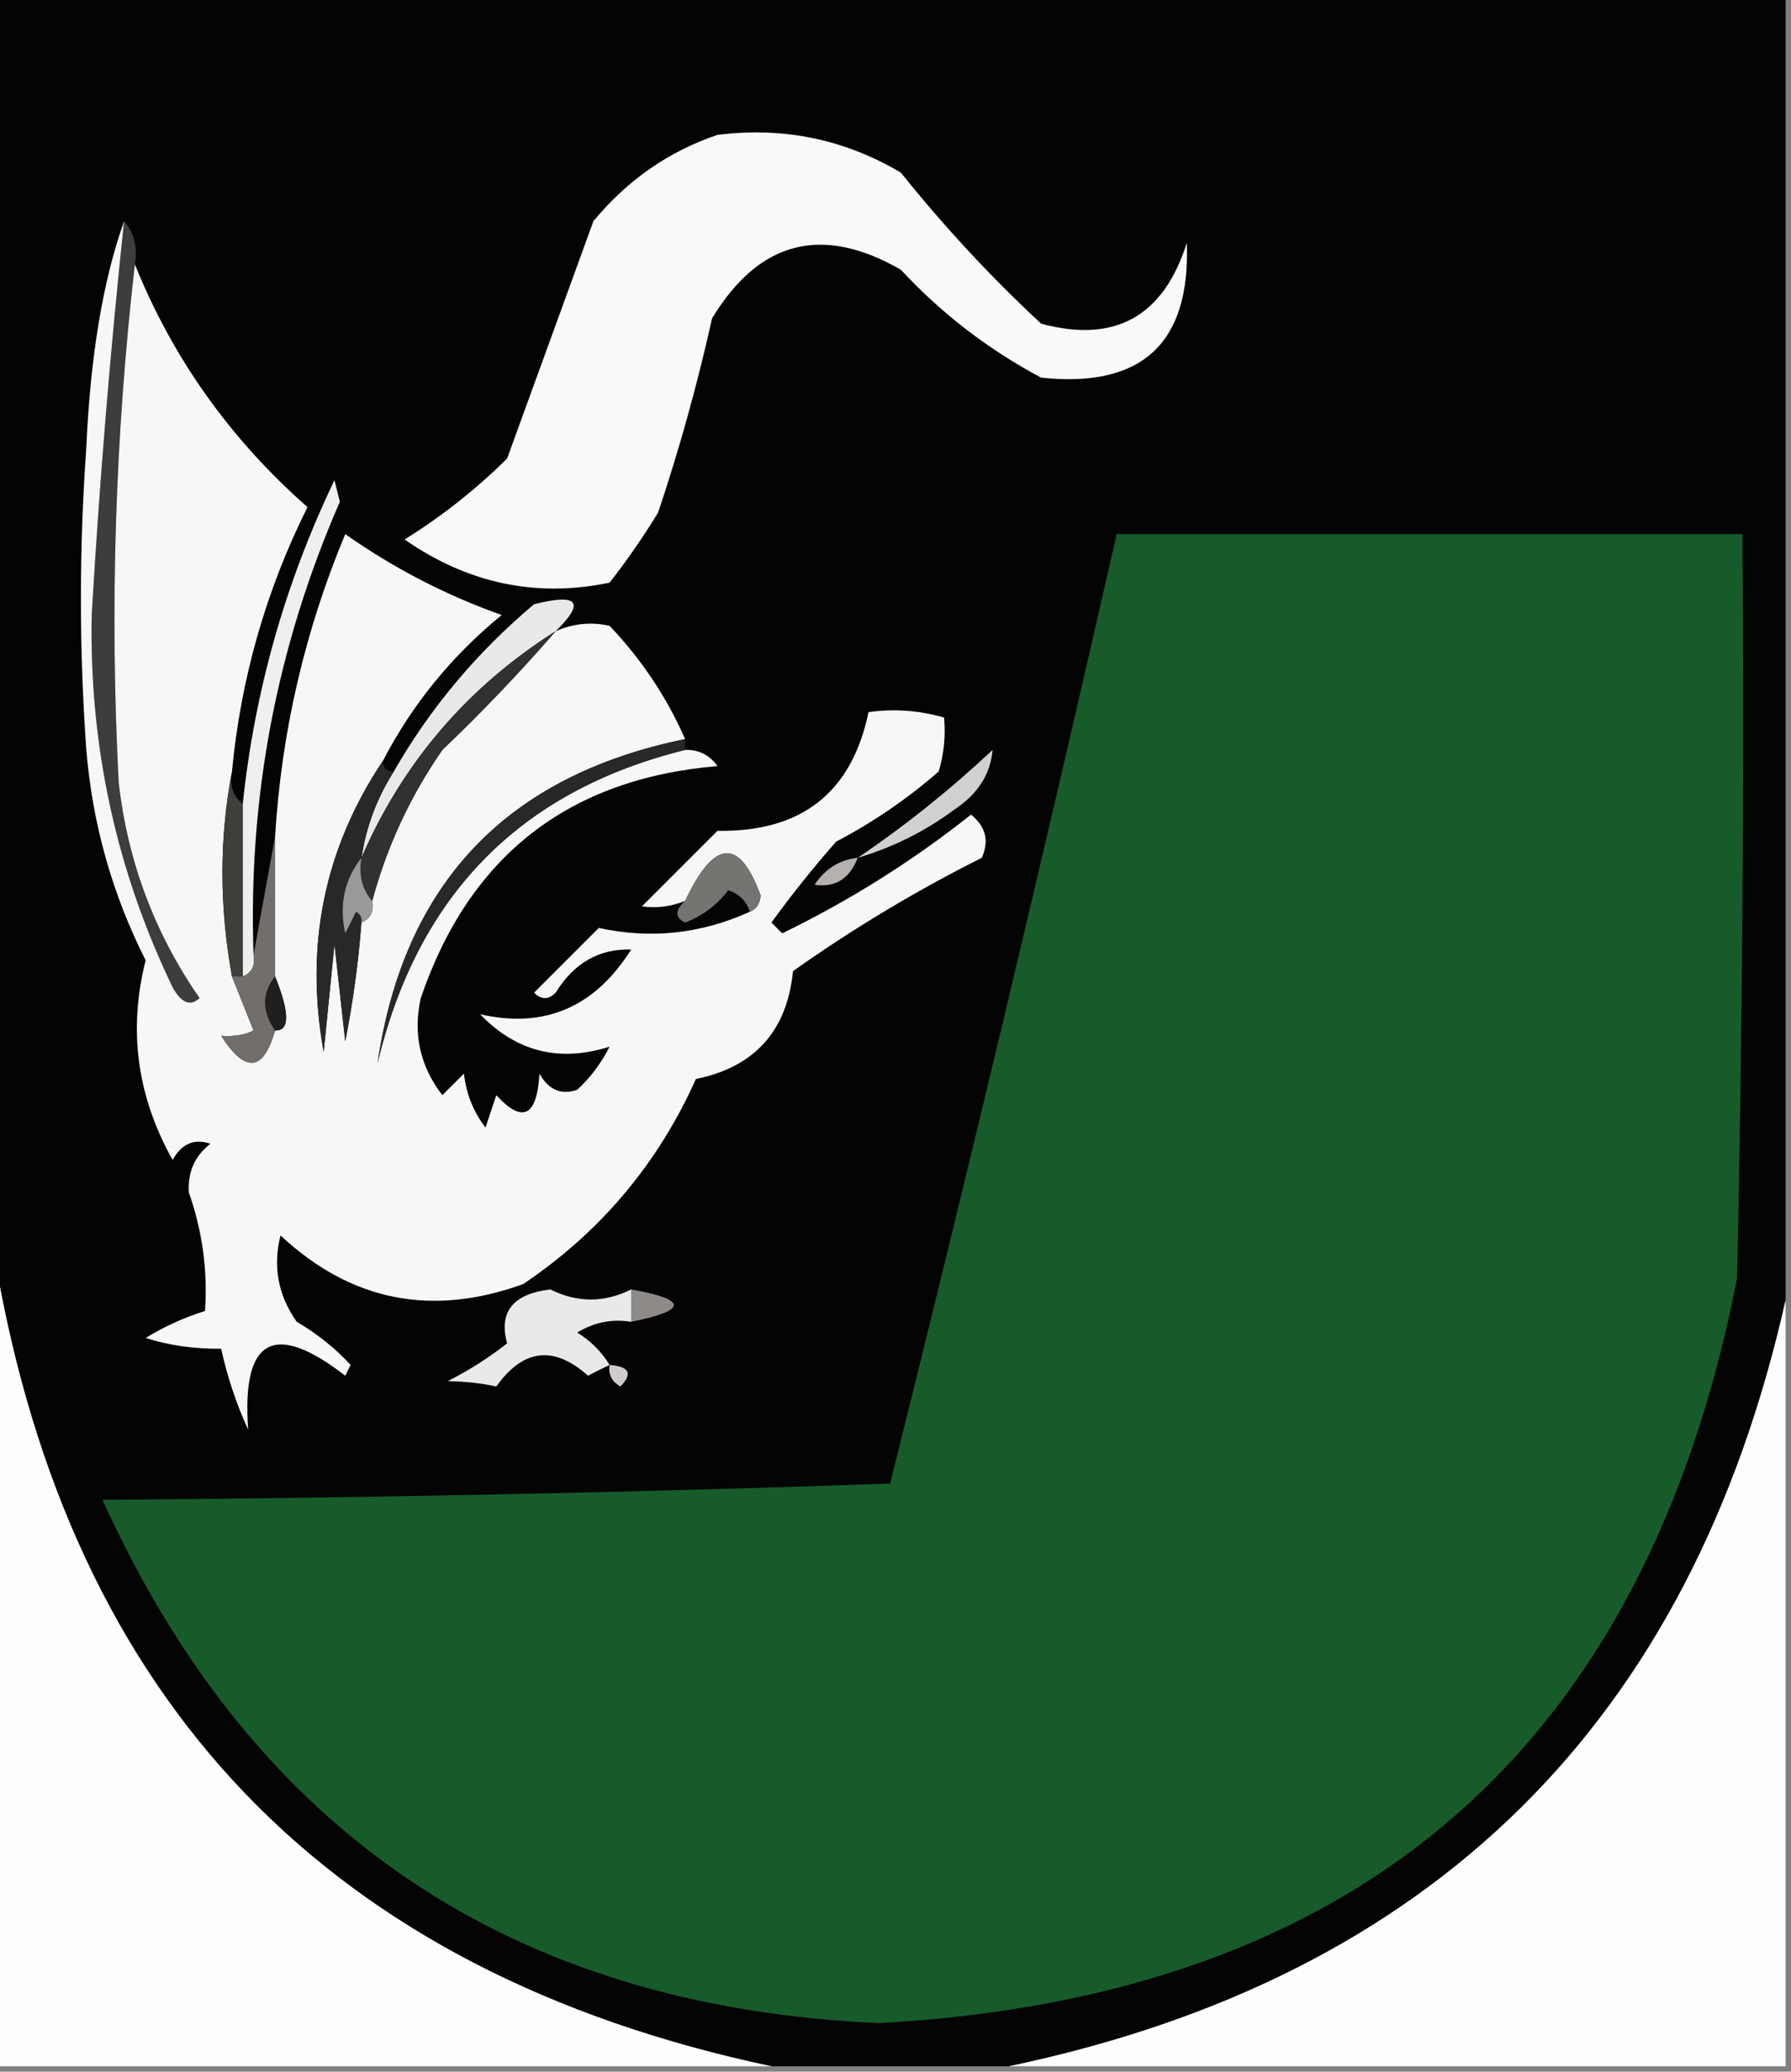 <?xml version="1.0" encoding="UTF-8"?>
<!DOCTYPE svg PUBLIC "-//W3C//DTD SVG 1.1//EN" "http://www.w3.org/Graphics/SVG/1.1/DTD/svg11.dtd">
<svg xmlns="http://www.w3.org/2000/svg" version="1.1" width="166px" height="192px" style="shape-rendering:geometricPrecision; text-rendering:geometricPrecision; image-rendering:optimizeQuality; fill-rule:evenodd; clip-rule:evenodd" xmlns:xlink="http://www.w3.org/1999/xlink">
<rect width="100%" height="100%" fill="#808080" stroke="none"/>
<g><path style="opacity:1" fill="#040404" d="M -0.5,-0.5 C 54.833,-0.5 110.167,-0.5 165.5,-0.5C 165.5,39.833 165.5,80.167 165.5,120.5C 156.707,159.627 132.707,183.294 93.5,191.5C 86.167,191.5 78.833,191.5 71.5,191.5C 30.467,182.802 6.467,157.802 -0.5,116.5C -0.5,77.5 -0.5,38.5 -0.5,-0.5 Z"/></g>
<g><path style="opacity:1" fill="#faf9f9" d="M 66.5,12.5 C 72.602,11.733 78.269,12.899 83.5,16C 87.522,21.02 91.856,25.686 96.5,30C 103.343,31.839 107.843,29.339 110,22.5C 110.346,31.819 105.846,35.986 96.5,35C 91.587,32.382 87.254,29.048 83.5,25C 76.203,20.8 70.37,22.3 66,29.5C 64.646,35.584 62.979,41.584 61,47.5C 59.623,49.754 58.123,51.92 56.5,54C 49.706,55.415 43.372,54.081 37.5,50C 40.939,47.861 44.106,45.361 47,42.5C 49.667,35.167 52.333,27.833 55,20.5C 58.15,16.689 61.983,14.023 66.5,12.5 Z"/></g>
<g><path style="opacity:1" fill="#3f3d3b" d="M 11.5,20.5 C 12.434,21.568 12.768,22.901 12.5,24.5C 10.668,40.45 10.168,56.45 11,72.5C 11.828,79.821 14.328,86.488 18.5,92.5C 17.645,93.293 16.811,92.96 16,91.5C 10.771,80.635 8.271,69.135 8.5,57C 9.213,44.802 10.213,32.635 11.5,20.5 Z"/></g>
<g><path style="opacity:1" fill="#185b2a" d="M 103.5,49.5 C 122.833,49.5 142.167,49.5 161.5,49.5C 161.667,72.502 161.5,95.502 161,118.5C 152.457,162.042 125.957,185.042 81.5,187.5C 47.448,185.992 23.448,169.825 9.5,139C 33.84,138.833 58.173,138.333 82.5,137.5C 89.816,108.235 96.816,78.901 103.5,49.5 Z"/></g>
<g><path style="opacity:1" fill="#f8f7f7" d="M 11.5,20.5 C 10.213,32.635 9.213,44.802 8.5,57C 8.271,69.135 10.771,80.635 16,91.5C 16.811,92.96 17.645,93.293 18.5,92.5C 14.328,86.488 11.828,79.821 11,72.5C 10.168,56.45 10.668,40.45 12.5,24.5C 15.999,33.187 21.332,40.687 28.5,47C 24.649,54.722 22.315,62.889 21.5,71.5C 20.324,77.683 20.324,84.017 21.5,90.5C 22.159,92.138 22.826,93.805 23.5,95.5C 22.738,95.911 21.738,96.077 20.5,96C 22.737,99.488 24.404,99.322 25.5,95.5C 26.859,95.557 26.859,93.89 25.5,90.5C 25.5,86.167 25.5,81.833 25.5,77.5C 26.085,67.824 28.252,58.49 32,49.5C 36.504,52.668 41.337,55.168 46.5,57C 41.863,60.794 38.197,65.294 35.5,70.5C 30.052,78.644 28.219,87.644 30,97.5C 30.333,94.167 30.667,90.833 31,87.5C 31.333,90.5 31.667,93.5 32,96.5C 32.719,92.855 33.219,89.188 33.5,85.5C 34.338,85.158 34.672,84.492 34.5,83.5C 35.851,78.464 38.018,73.797 41,69.5C 44.704,65.964 48.204,62.298 51.5,58.5C 53.137,57.782 54.803,57.615 56.5,58C 59.474,61.128 61.807,64.628 63.5,68.5C 46.943,71.888 37.443,81.888 35,98.5C 38.721,82.947 48.221,73.28 63.5,69.5C 64.756,69.461 65.756,69.961 66.5,71C 52.66,72.172 43.493,79.339 39,92.5C 38.264,95.819 38.93,98.819 41,101.5C 41.667,100.833 42.333,100.167 43,99.5C 43.216,101.384 43.883,103.051 45,104.5C 45.333,103.5 45.667,102.5 46,101.5C 48.437,104.149 49.77,103.483 50,99.5C 50.837,101.007 52.004,101.507 53.5,101C 54.743,99.846 55.743,98.512 56.5,97C 51.859,98.482 47.859,97.482 44.5,94C 50.466,95.357 55.133,93.357 58.5,88C 55.538,87.91 53.204,89.243 51.5,92C 50.833,92.667 50.167,92.667 49.5,92C 51.527,89.973 53.527,87.973 55.5,86C 60.314,87.051 64.981,86.551 69.5,84.5C 70.097,84.265 70.43,83.765 70.5,83C 68.532,77.607 66.199,77.774 63.5,83.5C 62.153,84.028 60.819,84.195 59.5,84C 61.833,81.667 64.167,79.333 66.5,77C 74.282,77.127 78.949,73.46 80.5,66C 82.847,65.666 85.181,65.833 87.5,66.5C 87.66,68.199 87.493,69.866 87,71.5C 84.094,74.037 80.927,76.204 77.5,78C 75.38,80.409 73.38,82.909 71.5,85.5C 71.833,85.833 72.167,86.167 72.5,86.5C 78.755,83.459 84.588,79.792 90,75.5C 91.365,76.593 91.699,77.926 91,79.5C 84.952,82.528 79.119,86.028 73.5,90C 72.945,95.554 69.945,98.888 64.5,100C 60.987,107.848 55.654,114.181 48.5,119C 40.018,122.083 32.518,120.583 26,114.5C 25.275,117.377 25.775,120.043 27.5,122.5C 29.389,123.604 31.055,124.937 32.5,126.5C 32.333,126.833 32.167,127.167 32,127.5C 25.388,122.378 22.388,124.045 23,132.5C 21.904,130.111 21.071,127.611 20.5,125C 17.972,125.02 15.639,124.687 13.5,124C 15.219,122.943 17.053,122.11 19,121.5C 19.262,117.766 18.762,114.099 17.5,110.5C 17.39,108.626 18.056,107.126 19.5,106C 18.004,105.493 16.837,105.993 16,107.5C 12.696,101.614 11.863,95.448 13.5,89C 10.408,82.887 8.575,76.387 8,69.5C 7.333,60.167 7.333,50.833 8,41.5C 8.373,33.011 9.539,26.011 11.5,20.5 Z"/></g>
<g><path style="opacity:1" fill="#f0efef" d="M 23.5,88.5 C 23.672,89.492 23.338,90.158 22.5,90.5C 22.5,85.167 22.5,79.833 22.5,74.5C 23.604,64.021 26.437,54.021 31,44.5C 31.167,45.167 31.333,45.833 31.5,46.5C 25.649,59.901 22.983,73.901 23.5,88.5 Z"/></g>
<g><path style="opacity:1" fill="#eae9e8" d="M 51.5,58.5 C 43.335,63.664 37.335,70.664 33.5,79.5C 33.94,76.62 34.94,73.954 36.5,71.5C 39.87,65.621 44.203,60.455 49.5,56C 53.603,54.965 54.27,55.798 51.5,58.5 Z"/></g>
<g><path style="opacity:1" fill="#292827" d="M 35.5,70.5 C 35.5,71.167 35.833,71.5 36.5,71.5C 34.94,73.954 33.94,76.62 33.5,79.5C 31.912,81.527 31.412,83.861 32,86.5C 32.333,85.833 32.667,85.167 33,84.5C 33.399,84.728 33.565,85.062 33.5,85.5C 33.219,89.188 32.719,92.855 32,96.5C 31.667,93.5 31.333,90.5 31,87.5C 30.667,90.833 30.333,94.167 30,97.5C 28.219,87.644 30.052,78.644 35.5,70.5 Z"/></g>
<g><path style="opacity:1" fill="#323130" d="M 51.5,58.5 C 48.204,62.298 44.704,65.964 41,69.5C 38.018,73.797 35.851,78.464 34.5,83.5C 33.566,82.432 33.232,81.099 33.5,79.5C 37.335,70.664 43.335,63.664 51.5,58.5 Z"/></g>
<g><path style="opacity:1" fill="#282826" d="M 63.5,68.5 C 63.5,68.833 63.5,69.167 63.5,69.5C 48.221,73.28 38.721,82.947 35,98.5C 37.443,81.888 46.943,71.888 63.5,68.5 Z"/></g>
<g><path style="opacity:1" fill="#d3d1cf" d="M 79.5,79.5 C 83.871,76.546 88.037,73.213 92,69.5C 91.805,71.745 90.638,73.578 88.5,75C 85.757,77.038 82.757,78.538 79.5,79.5 Z"/></g>
<g><path style="opacity:1" fill="#b4b1af" d="M 79.5,79.5 C 78.746,81.446 77.412,82.279 75.5,82C 76.471,80.519 77.804,79.685 79.5,79.5 Z"/></g>
<g><path style="opacity:1" fill="#9b9998" d="M 33.5,79.5 C 33.232,81.099 33.566,82.432 34.5,83.5C 34.672,84.492 34.338,85.158 33.5,85.5C 33.565,85.062 33.399,84.728 33,84.5C 32.667,85.167 32.333,85.833 32,86.5C 31.412,83.861 31.912,81.527 33.5,79.5 Z"/></g>
<g><path style="opacity:1" fill="#757471" d="M 69.5,84.5 C 69.189,83.522 68.522,82.856 67.5,82.5C 66.45,83.885 65.116,84.885 63.5,85.5C 62.537,85.03 62.537,84.364 63.5,83.5C 66.199,77.774 68.532,77.607 70.5,83C 70.43,83.765 70.097,84.265 69.5,84.5 Z"/></g>
<g><path style="opacity:1" fill="#3f3e3b" d="M 21.5,71.5 C 21.263,72.791 21.596,73.791 22.5,74.5C 22.5,79.833 22.5,85.167 22.5,90.5C 22.167,90.5 21.833,90.5 21.5,90.5C 20.324,84.017 20.324,77.683 21.5,71.5 Z"/></g>
<g><path style="opacity:1" fill="#716e6b" d="M 25.5,77.5 C 25.5,81.833 25.5,86.167 25.5,90.5C 24.28,92.05 24.28,93.716 25.5,95.5C 24.404,99.322 22.737,99.488 20.5,96C 21.738,96.077 22.738,95.911 23.5,95.5C 22.826,93.805 22.159,92.138 21.5,90.5C 21.833,90.5 22.167,90.5 22.5,90.5C 23.338,90.158 23.672,89.492 23.5,88.5C 24.167,84.833 24.833,81.167 25.5,77.5 Z"/></g>
<g><path style="opacity:1" fill="#201f1e" d="M 25.5,90.5 C 26.859,93.89 26.859,95.557 25.5,95.5C 24.28,93.716 24.28,92.05 25.5,90.5 Z"/></g>
<g><path style="opacity:1" fill="#fdfdfd" d="M -0.5,116.5 C 6.467,157.802 30.467,182.802 71.5,191.5C 47.5,191.5 23.5,191.5 -0.5,191.5C -0.5,166.5 -0.5,141.5 -0.5,116.5 Z"/></g>
<g><path style="opacity:1" fill="#eae9e9" d="M 58.5,119.5 C 58.5,120.5 58.5,121.5 58.5,122.5C 56.712,122.215 55.045,122.548 53.5,123.5C 54.77,124.288 55.77,125.288 56.5,126.5C 55.85,126.804 55.184,127.137 54.5,127.5C 51.33,124.665 48.496,124.998 46,128.5C 44.68,128.201 43.18,128.034 41.5,128C 43.448,127.017 45.282,125.85 47,124.5C 46.207,121.585 47.54,119.918 51,119.5C 53.507,120.747 56.007,120.747 58.5,119.5 Z"/></g>
<g><path style="opacity:1" fill="#8d8a88" d="M 58.5,119.5 C 63.774,120.444 63.774,121.444 58.5,122.5C 58.5,121.5 58.5,120.5 58.5,119.5 Z"/></g>
<g><path style="opacity:1" fill="#fdfdfd" d="M 165.5,120.5 C 165.5,144.167 165.5,167.833 165.5,191.5C 141.5,191.5 117.5,191.5 93.5,191.5C 132.707,183.294 156.707,159.627 165.5,120.5 Z"/></g>
<g><path style="opacity:1" fill="#cfcccb" d="M 56.5,126.5 C 58.337,126.639 58.67,127.306 57.5,128.5C 56.703,128.043 56.369,127.376 56.5,126.5 Z"/></g>
</svg>
